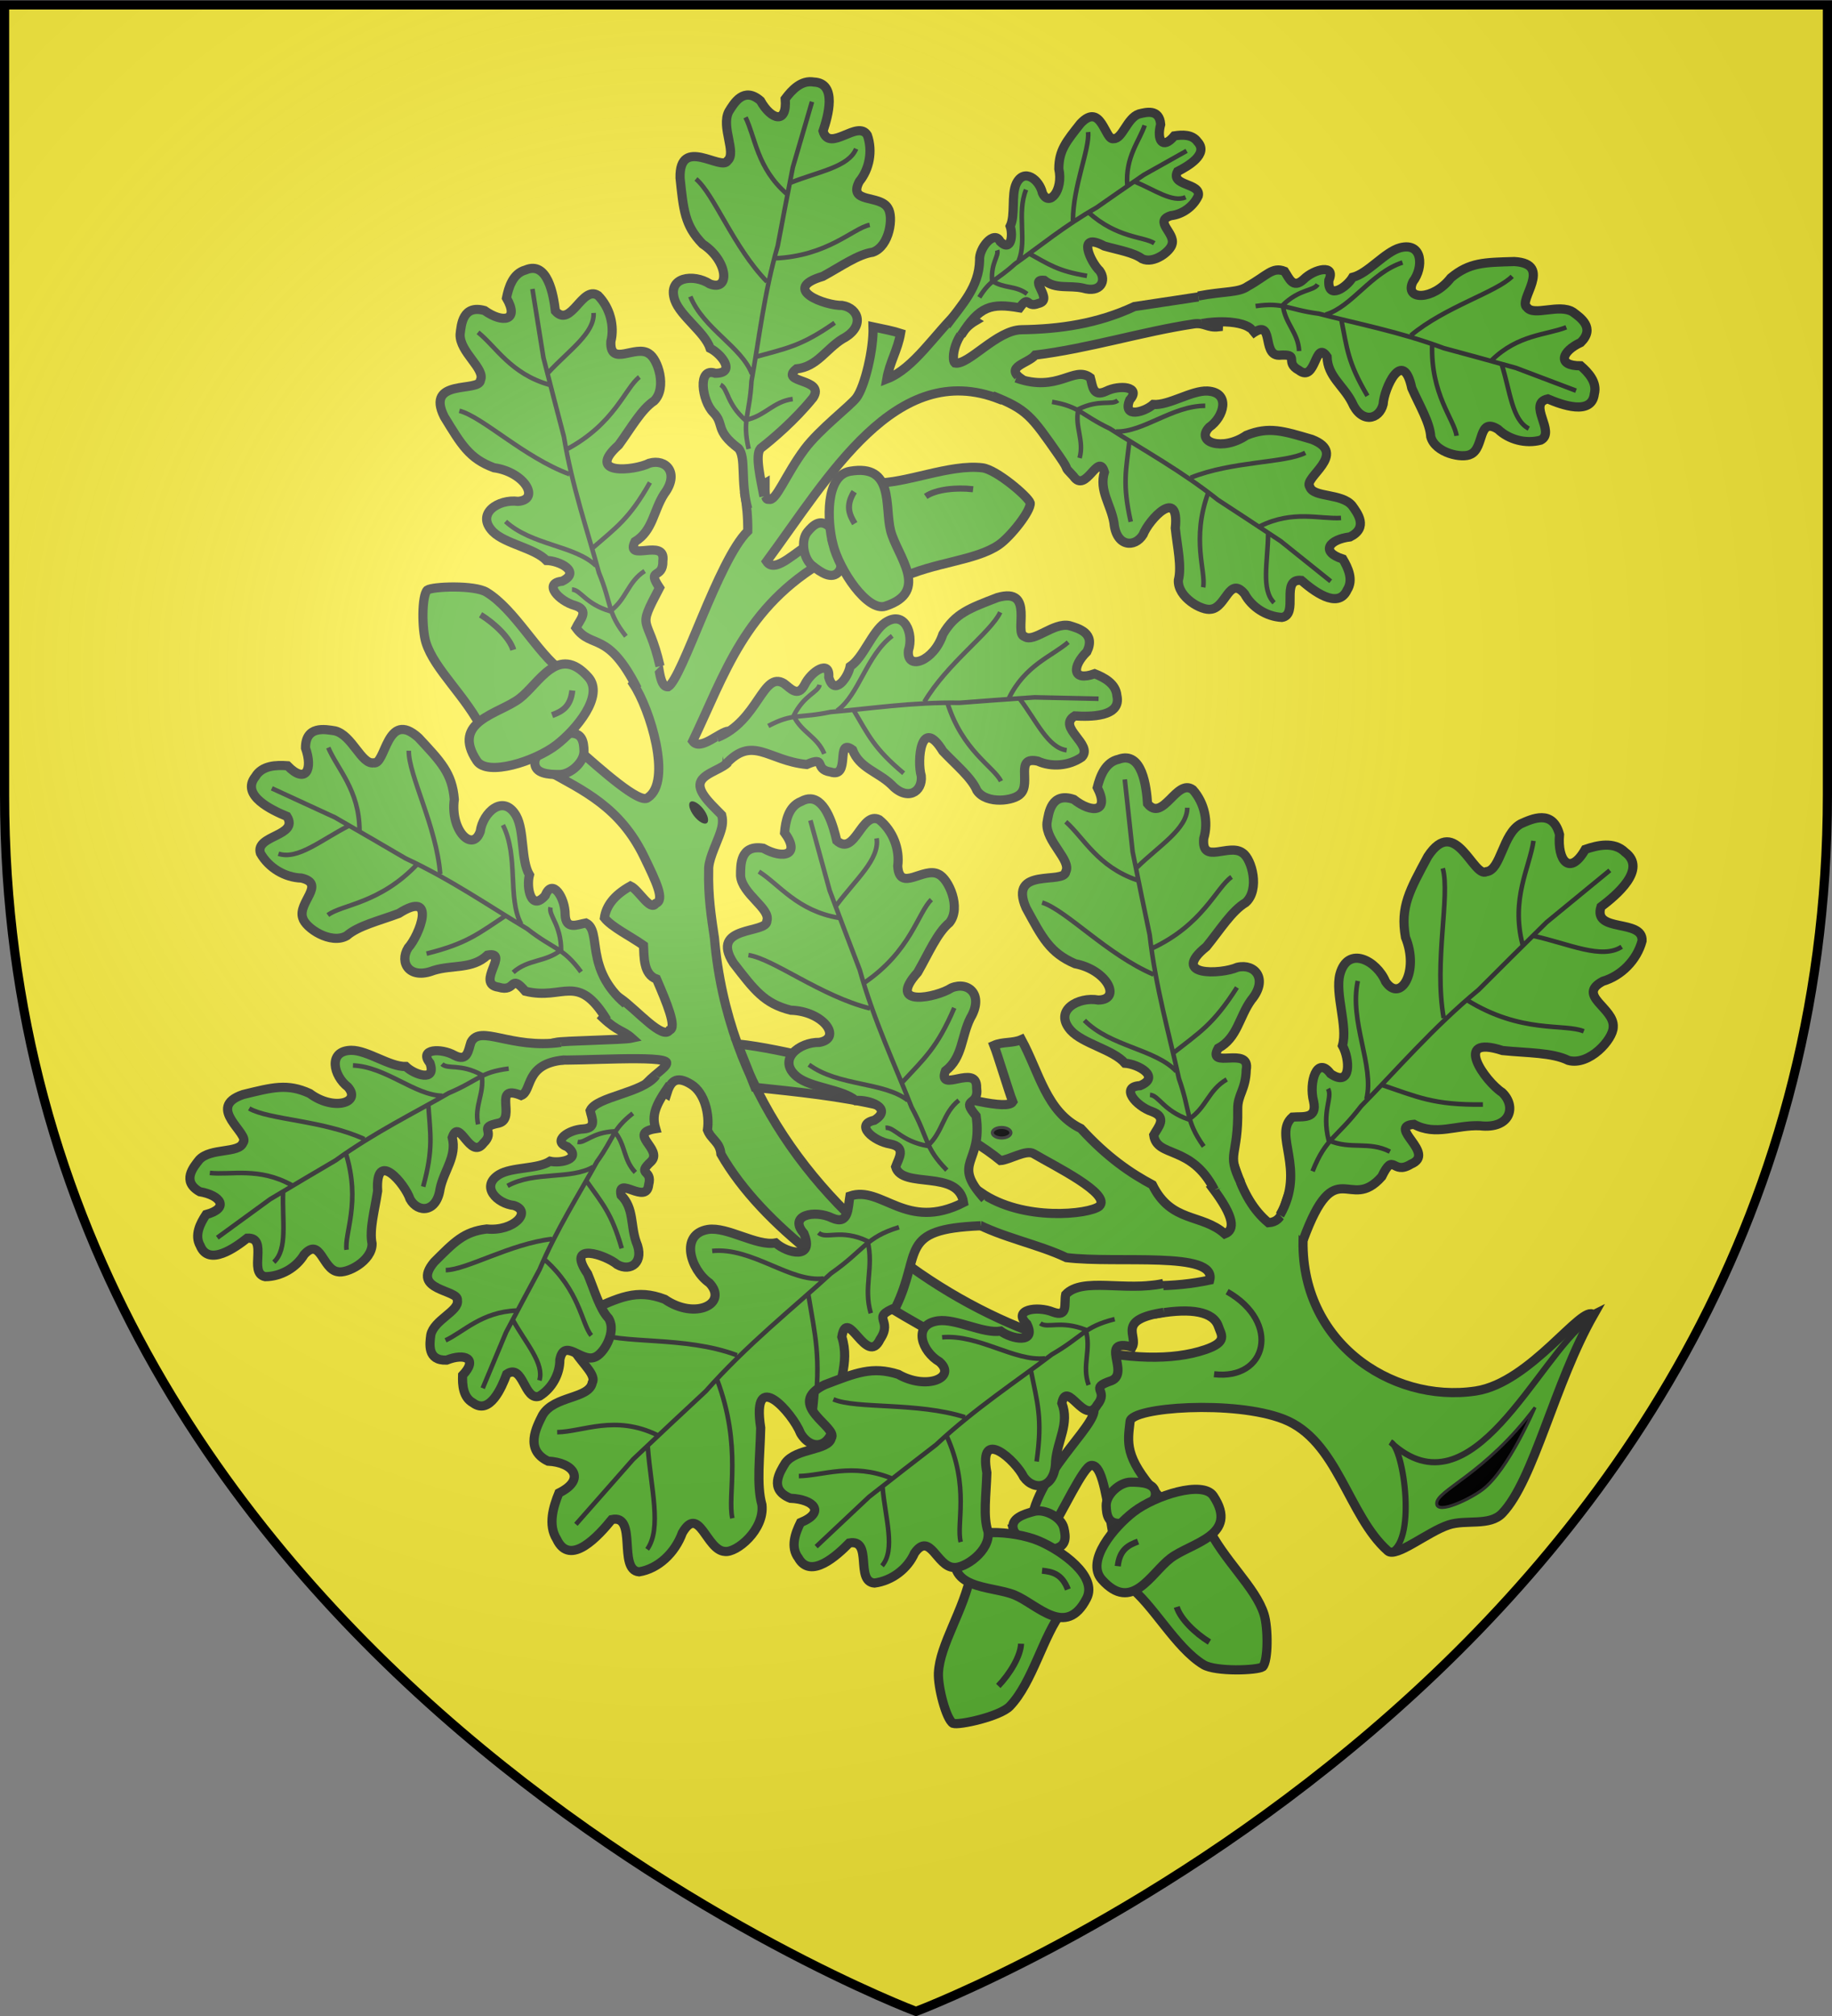 <?xml version="1.0" encoding="UTF-8" standalone="no"?>
<svg
   xmlns:dc="http://purl.org/dc/elements/1.1/"
   xmlns:cc="http://creativecommons.org/ns#"
   xmlns:rdf="http://www.w3.org/1999/02/22-rdf-syntax-ns#"
   xmlns:svg="http://www.w3.org/2000/svg"
   xmlns="http://www.w3.org/2000/svg"
   xmlns:xlink="http://www.w3.org/1999/xlink"
   xmlns:sodipodi="http://sodipodi.sourceforge.net/DTD/sodipodi-0.dtd"
   xmlns:inkscape="http://www.inkscape.org/namespaces/inkscape"
   width="600"
   height="660"
   viewBox="-300 -300 600 660"
   id="svg2"
   version="1.1"
   inkscape:version="0.48.4 r9939"
   sodipodi:docname="Blason_ville_fr_Romanswiller (Bas-Rhin).svg">
  <rect x="-300" y="-300" width="600" height="660" fill="#808080" stroke="none"/>
  <sodipodi:namedview
     pagecolor="#ffffff"
     bordercolor="#666666"
     borderopacity="1"
     objecttolerance="10"
     gridtolerance="10"
     guidetolerance="10"
     inkscape:pageopacity="0"
     inkscape:pageshadow="2"
     inkscape:window-width="1360"
     inkscape:window-height="746"
     id="namedview27"
     showgrid="false"
     inkscape:snap-grids="true"
     inkscape:zoom="0.82727273"
     inkscape:cx="300"
     inkscape:cy="330"
     inkscape:window-x="1432"
     inkscape:window-y="-8"
     inkscape:window-maximized="1"
     inkscape:current-layer="layer3" />
  <defs
     id="defs4">
    <radialGradient
       id="Gradient1"
       gradientUnits="userSpaceOnUse"
       cx="-80"
       cy="-80"
       r="405">
      <stop
         style="stop-color:#fff;stop-opacity:0.31"
         offset="0"
         id="stop7" />
      <stop
         style="stop-color:#fff;stop-opacity:0.25"
         offset="0.19"
         id="stop9" />
      <stop
         style="stop-color:#6b6b6b;stop-opacity:0.125"
         offset="0.6"
         id="stop11" />
      <stop
         style="stop-color:#000;stop-opacity:0.125"
         offset="1"
         id="stop13" />
    </radialGradient>
    <clipPath
       id="shield_cut">
      <path
         id="shield"
         d="M-298.5,-298.5 h597 v258.5 C 298.5,246.2 0,358.39 0,358.39 0,358.39 -298.5,246.2 -298.5,-40z" />
    </clipPath>
  </defs>
  <g
     id="layer4"
     inkscape:label="Fond écu"
     inkscape:groupmode="layer"
     sodipodi:insensitive="true">
    <use
       xlink:href="#shield"
       id="use18"
       style="fill:#fcef3c"
       x="0"
       y="0"
       width="600"
       height="660" />
  </g>
  <g
     id="layer3"
     inkscape:label="Meubles"
     inkscape:groupmode="layer"
     sodipodi:insensitive="true">
    <g
       id="g5353">
      <path
         style="fill:#5ab532;stroke:#313131;stroke-width:3;stroke-linecap:butt;stroke-linejoin:miter;stroke-miterlimit:4;stroke-opacity:1;stroke-dasharray:none"
         d="m 221.887,130.449 c -12.8,22.474 -19.513,54.111 -29.88,64.976 -4.131,4.33 -11.864,1.923 -17.548,3.794 -6.862,2.258 -17.237,10.906 -19.92,8.537 -13.087,-11.558 -16.394,-36.225 -34.148,-43.159 -16.166,-6.314 -49.747,-3.913 -50.274,0.711 -0.804,7.068 -1.876,11.506 8.537,23.477 -4.427,3.32 -10.039,8.3 -14.466,11.62 -2.357,-14.25 -3.779,-21.065 -6.877,-20.631 -2.432,0.341 -9.169,14.861 -13.754,22.291 -1.897,-1.581 -3.794,-3.162 -5.691,-4.743 3.099,-17.005 24.068,-32.937 19.92,-36.994 -2.574,-1.21 -94.143,-34.472 -121.673,-82.513 -0.317,-3.985 -3.224,-4.715 -4.414,-7.878 0.758,-5.125 -0.929,-12.164 -5.288,-14.899 -5.103,-3.202 -6.866,-0.854 -8.063,3.083 -3.794,-2.371 -3.859,0.115 -7.653,-2.256 2.762,-3.715 7.836,-6.368 7.653,-7.941 -0.306,-2.621 -29.247,-0.474 -36.045,-0.949 0.158,-1.581 -0.632,-4.11 -0.474,-5.691 2.846,-0.632 22.291,-0.79 25.137,-1.423 -3.004,-2.688 -4.469,-1.939 -9.486,-6.64 1.581,-1.897 4.11,-4.506 5.691,-6.403 5.285,3.718 13.9,13.812 16.125,10.434 2.545,-0.764 -1.065,-9.284 -4.274,-16.732 -4.383,-1.509 -4.066,-7.467 -4.263,-11.013 -4.269,-3.004 -10.434,-6.008 -12.806,-9.011 0.549,-3.765 2.937,-7.3 8.537,-10.434 2.767,1.265 6.482,8.458 8.3,5.691 3.004,-1.085 0.227,-6.851 -3.794,-15.177 -7.917,-16.39 -19.938,-21.759 -32.014,-28.457 3.32,-2.371 6.64,-4.743 9.96,-7.114 7.747,6.808 20.71,18.476 23.24,16.125 8.063,-5.296 0.711,-29.089 -4.743,-37.231 2.213,-2.371 4.843,-7.565 7.057,-9.936 1.581,2.371 1.085,11.122 4.326,10.885 4.702,-2.834 16.409,-41.502 26.085,-50.985 0.051,-4.686 -0.371,-8.428 -0.949,-11.857 2.213,-1.265 4.427,-2.529 6.64,-3.794 0,2.055 -0.237,5.77 1.186,5.217 2.262,1.064 5.512,-8.068 11.77,-16.427 4.895,-6.539 14.886,-14.086 16.923,-16.772 2.75,-3.627 5.691,-15.967 5.454,-23.24 3.083,0.632 7.114,1.502 9.011,2.134 -0.949,5.533 -3.557,9.407 -4.506,14.94 8.853,-3.399 15.809,-14.861 23.714,-22.291 1.739,1.107 3.478,2.213 5.217,3.32 -6.947,4.111 -7.903,12.616 -6.64,13.754 4.427,0.87 13.687,-10.792 21.817,-10.908 12.462,-0.178 24.895,-1.928 36.994,-7.588 9.411,-1.423 19.144,-2.846 27.982,-4.269 -0.158,3.636 -0.316,7.272 -0.474,10.908 -3.545,0.43 -4.644,-1.464 -8.064,-0.955 -16.712,2.488 -34.609,8.103 -51.933,10.203 -2.371,2.846 -10.197,3.794 -4.506,7.826 -2.529,2.213 -4.585,4.427 -7.114,6.64 -34.022,-13.452 -56.174,25.78 -76.359,53.119 2.925,4.348 10.118,-4.11 15.177,-6.166 1.423,1.897 2.846,3.794 4.269,5.691 -26.676,15.313 -33.185,37.541 -43.634,59.285 2.529,3.399 8.853,-3.162 11.857,-3.32 -0.474,5.217 -0.237,5.454 -0.711,10.671 -2.529,2.213 -8.543,3.524 -8.774,6.877 -0.223,3.236 4.901,7.588 7.114,9.96 0.604,2.348 0.121,4.283 -0.89,6.957 -1.371,3.628 -3.515,8.017 -3.379,11.065 -0.21,8.693 0.88,15.438 1.897,22.291 8.369,98.364 117.595,149.416 160.781,134.695 7.441,-2.537 5.197,-4.839 4.269,-7.588 -1.658,-4.91 -9,-6.027 -19.445,-4.269 -0.474,-2.688 -1.66,-6.324 -2.134,-9.011 7.207,-0.065 12.726,-0.632 18.734,-1.897 2.371,-9.644 -30.354,-5.296 -46.954,-7.351 -9.169,-4.378 -21.184,-6.625 -30.354,-11.62 1.107,-3.162 1.207,-6.544 2.314,-9.706 13.846,9.631 35.53,7.164 38.81,4.513 4.212,-3.966 -14.72,-13.201 -21.505,-17.213 -2.453,-1.451 -7.998,2.091 -10.844,2.249 -22.566,-18.404 -53.316,-21.029 -80.39,-23.951 -1.897,-4.743 -3.794,-9.486 -5.691,-14.228 31.036,3.409 86.617,24.484 90.113,18.971 -1.265,-3.162 -4.901,-15.335 -6.166,-18.497 2.846,-1.265 6.166,-0.632 9.011,-1.897 5.892,10.866 8.173,23.666 19.469,29.127 8.706,9.523 16.448,14.698 23.412,18.416 6.193,12.61 16.089,9.309 23.728,16.072 3.29,-1.265 3.269,-5.373 -4.005,-15.001 2.529,-1.423 5.059,-4.506 7.588,-5.928 2.588,7.579 5.775,13.185 10.688,17.277 5.375,-0.395 4.568,-5.618 7.572,-11.468 2.371,4.901 1.541,9.209 3.913,14.11 -2.629,35.782 28.58,56.66 56.439,52.437 17.968,-2.724 34.897,-28.673 38.535,-24.929 z"
         id="path4798"
         inkscape:connector-curvature="0"
         sodipodi:nodetypes="csssssccscccccsccscccccccccccsccccccccccssccccccscccscccccccccscsccsscccccccsccccccccccccccsc" />
      <path
         style="color:#000000;fill:#5ab532;fill-opacity:1;fill-rule:nonzero;stroke:#313131;stroke-width:3;stroke-linecap:butt;stroke-linejoin:miter;stroke-miterlimit:4;stroke-opacity:1;stroke-dasharray:none;stroke-dashoffset:0;marker:none;visibility:visible;display:inline;overflow:visible;enable-background:accumulate"
         d="m 69.643,219.238 c 7.854,5.747 15.3,20.144 24.515,25.74 3.937,2.391 17.588,1.907 19.378,0.715 1.84,-1.873 1.824,-12.775 0.467,-17.16 -2.763,-8.929 -13.246,-17.714 -18.678,-29.077 z"
         id="path4802"
         inkscape:connector-curvature="0"
         sodipodi:nodetypes="cscscc" />
      <path
         style="fill:none;stroke:#313131;stroke-width:2;stroke-linecap:butt;stroke-linejoin:miter;stroke-miterlimit:4;stroke-opacity:1;stroke-dasharray:none"
         d="m 65.849,210.602 c 1.222,-5.823 4.115,-7.245 6.877,-9.011"
         id="path4804"
         inkscape:connector-curvature="0"
         sodipodi:nodetypes="cc" />
      <path
         sodipodi:nodetypes="cc"
         inkscape:connector-curvature="0"
         id="path4806"
         d="m 96.098,237.575 c -4.679,-2.882 -9.525,-7.589 -10.699,-11.497"
         style="fill:none;stroke:#313131;stroke-width:2;stroke-linecap:butt;stroke-linejoin:miter;stroke-miterlimit:4;stroke-opacity:1;stroke-dasharray:none" />
      <path
         style="color:#000000;fill:#5ab532;stroke:#313131;stroke-width:3;stroke-linecap:butt;stroke-linejoin:miter;stroke-miterlimit:4;stroke-opacity:1;stroke-dasharray:none;stroke-dashoffset:0;marker:none;visibility:visible;display:inline;overflow:visible;enable-background:accumulate"
         d="m 78.417,189.141 c 0,3.602 -8.19,9.604 -11.857,9.604 -3.667,0 -4.19,-2.761 -4.269,-5.81 -0.093,-3.6 4.396,-7.707 8.063,-7.707 3.667,0 8.063,0.311 8.063,3.913 z"
         id="path4808"
         inkscape:connector-curvature="0"
         sodipodi:nodetypes="sssss" />
      <path
         style="color:#000000;fill:#5ab532;fill-opacity:1;fill-rule:nonzero;stroke:#313131;stroke-width:3;stroke-linecap:butt;stroke-linejoin:miter;stroke-miterlimit:4;stroke-opacity:1;stroke-dasharray:none;stroke-dashoffset:0;marker:none;visibility:visible;display:inline;overflow:visible;enable-background:accumulate"
         d="m 71.303,194.951 c 7.035,-5.398 22.674,-10.357 26.085,-5.217 8.627,12.999 -7.27,15.301 -13.991,20.394 -6.449,4.886 -12.674,18.048 -22.528,6.996 -5.436,-6.097 4.068,-17.288 10.434,-22.173 z"
         id="path4810"
         inkscape:connector-curvature="0"
         sodipodi:nodetypes="sssss" />
      <path
         style="fill:none;stroke:#313131;stroke-width:2;stroke-linecap:butt;stroke-linejoin:miter;stroke-miterlimit:4;stroke-opacity:1;stroke-dasharray:none"
         d="m 66.086,212.736 c 0.607,-5.499 3.551,-6.907 6.64,-8.063"
         id="path4812"
         inkscape:connector-curvature="0"
         sodipodi:nodetypes="cc" />
      <path
         style="fill:#5ab532;fill-opacity:1;fill-rule:evenodd;stroke:#313131;stroke-width:3;stroke-linecap:butt;stroke-linejoin:miter;stroke-miterlimit:4;stroke-opacity:1;stroke-dasharray:none"
         d="m 119.193,97.824 c 8.778,-15.23 -2.476,-26.358 4.097,-32.114 3.396,-0.26 8.265,0.778 6.915,-5.195 -1.617,-6.132 1.133,-15.117 5.588,-8.981 6.995,4.726 6.264,-5.004 3.865,-9.224 1.831,-6.352 -2.513,-16.917 -0.815,-23.379 2.596,-9.487 12.073,-4.473 14.95,2.431 4.91,7.195 11.114,-3.368 6.509,-14.528 -1.746,-9.985 1.36,-15.346 7.314,-26.428 9.156,-13.976 14.87,7.219 19.218,4.958 4.737,-0.494 5.259,-12.429 11.244,-15.655 3.644,-1.619 10.464,-4.886 12.677,3.493 -0.766,8.637 3.389,13.735 8.437,4.869 4.028,-1.38 9.415,-2.648 13.026,0.912 7.433,5.543 -2.942,14.17 -7.888,17.902 -2.728,8.599 13.851,3.799 13.468,11.138 -1.694,6.343 -6.845,11.466 -12.84,13.226 -8.832,4.656 3.874,8.725 3.385,14.998 -0.023,4.005 -7.833,12.755 -14.694,10.908 -5.314,-2.613 -13.436,-2.397 -21.534,-3.227 -16.783,-5.419 -5.649,10.163 -0.128,13.733 4.836,4.631 2.649,12.053 -7.306,10.89 -7.73,-0.342 -14.464,3.409 -21.58,-0.465 -9.13,0.681 7.516,9.504 -0.969,13.019 -6.264,3.871 -5.488,-4.324 -9.6,4.107 -10.706,12.14 -14.99,-8.41 -25.683,20.649"
         id="path4816"
         sodipodi:nodetypes="cccccccccccccccccccccccccc"
         inkscape:connector-curvature="0" />
      <path
         id="path4818"
         style="fill:none;stroke:#313131;stroke-width:1.5;stroke-linecap:butt;stroke-linejoin:miter;stroke-miterlimit:4;stroke-opacity:1;stroke-dasharray:none"
         d="m 129.88,83.447 c 4.372,-11.029 7.728,-10.656 15.914,-21.334 11.254,-11.406 23.505,-25.713 38.465,-38.07 6.175,-6.212 13.962,-13.92 22.248,-22.09 L 227.229,-15.055 m -92.279,71.489 c 1.607,2.924 -2.192,7.288 0.207,16.912 7.194,3.128 13.082,0.14 20.057,3.677 M 147.527,59.834 c 2.672,-11.041 -5.712,-25.306 -2.841,-38.69 m 7.565,33.932 c 11.954,4.011 17.124,6.729 33.415,6.525 M 172.826,33.278 c -3.256,-18.348 2.2,-39.999 -0.303,-48.994 m 7.846,43.071 c 17.876,11.15 32.017,7.654 38.331,10.275 M 198.653,9.186 c -3.877,-15.045 2.299,-25.096 3.581,-33.907 m 0.138,31.162 c 11.466,2.525 22.188,7.801 28.754,3.515"
         sodipodi:nodetypes="cccccccccccccccccccc"
         inkscape:connector-curvature="0" />
      <path
         inkscape:connector-curvature="0"
         sodipodi:nodetypes="ccccccccccccccccccccccccsc"
         id="path4822"
         d="M 97.762,89.574 C 90.085,74.548 78.927,79.225 77.854,71.598 79.311,68.95 82.447,65.837 77.355,63.938 72.016,62.16 66.679,55.752 73.401,55.425 80.309,52.527 72.729,48.342 68.429,48.073 64.602,43.627 54.645,41.719 50.671,37.319 44.887,30.782 53.216,26.18 59.741,27.398 67.469,27.248 62.64,17.508 52.114,15.505 43.851,11.95 41.379,7.039 36.042,-2.768 30.112,-16.358 48.629,-10.303 49.062,-14.631 c 1.935,-3.758 -6.675,-9.945 -6.162,-15.957 0.568,-3.493 1.456,-10.145 8.753,-7.717 6.041,4.766 11.846,4.157 7.716,-3.9 0.932,-3.661 2.609,-8.279 7.006,-9.23 7.728,-2.827 9.094,9.07 9.462,14.556 5.06,6.204 9.551,-8.44 14.815,-4.59 3.887,4.34 5.189,10.655 3.583,15.962 -0.834,8.822 8.362,1.363 12.782,4.774 2.964,1.963 5.666,12.014 0.961,16.213 -4.523,2.676 -8.309,8.813 -12.859,14.424 -12.179,9.83 4.802,9.133 10.136,6.767 5.789,-1.341 10.238,3.89 4.537,10.718 -4.01,5.575 -4.497,12.398 -10.831,15.8 -3.931,7.111 10.71,-0.964 9.197,7.046 -0.169,6.533 -2.855,8.178 -2.788,12.813 0.233,16.089 -3.819,14.046 0.976,24.046"
         style="fill:#5ab532;fill-opacity:1;fill-rule:evenodd;stroke:#313131;stroke-width:3;stroke-linecap:butt;stroke-linejoin:miter;stroke-miterlimit:4;stroke-opacity:1;stroke-dasharray:none" />
      <path
         inkscape:connector-curvature="0"
         sodipodi:nodetypes="cccccccccccccccccccc"
         d="M 94.228,75.322 C 88.162,66.716 90.07,64.405 86.118,53.138 83.116,39.238 78.444,23.188 76.536,6.075 74.923,-1.529 72.983,-11.057 70.942,-21.181 l -2.562,-23.653 M 76.631,58.432 c 2.952,0.228 4.347,5.169 12.66,8.064 5.818,-3.823 6.46,-9.647 12.477,-13.108 M 85.267,50.744 C 78.366,43.395 63.699,42.689 55.155,34.054 m 28.875,10.869 C 92.817,37.995 97.347,35.477 105.112,23.279 M 77.839,19.052 C 62.632,12.555 49.204,-2.017 41.308,-4.529 M 77.105,10.572 C 94.072,2.715 98.346,-9.485 103.361,-12.9 m -30.864,1.067 C 59.441,-16.265 54.977,-25.735 49.057,-30.968 m 23.209,15.039 c 7.446,-7.288 16.574,-12.687 16.582,-19.646"
         style="fill:none;stroke:#313131;stroke-width:1.5;stroke-linecap:butt;stroke-linejoin:miter;stroke-miterlimit:4;stroke-opacity:1;stroke-dasharray:none"
         id="path4824" />
      <path
         sodipodi:nodetypes="ccccccccccccsccccccccccccccccccccccccccccccccccccccc"
         inkscape:connector-curvature="0"
         id="path4828"
         d="M 22.503,92.55 C 11.276,80.136 21.97,81.373 19.697,65.351 c -5.349,-6.379 1.031,-2.774 0.156,-9.25 0.216,-8.148 -12.966,2.147 -10.219,-5.5 5.71,-4.368 5.117,-11.17 8.188,-17.312 4.54,-7.649 -0.686,-12.122 -6.188,-9.875 C 6.746,26.6 -9.916,29.997 0.541,18.351 4.139,12.087 6.909,5.433 10.947,2.07 c 3.976,-4.895 -0.293,-14.378 -3.531,-15.844 -4.908,-2.663 -12.823,6.154 -13.406,-2.688 0.739,-5.495 -1.533,-11.522 -6.062,-15.188 -5.81,-2.962 -7.922,12.193 -13.906,6.875 -1.045,-4.521 -3.503,-13.429 -8.562,-13.688 -0.937,-0.048 -1.972,0.215 -3.094,0.844 -4.19,1.64 -5.101,6.456 -5.438,10.219 5.362,7.295 -0.276,8.835 -7,5.094 -7.591,-1.233 -7.402,5.461 -7.406,9 0.452,6.017 9.937,10.763 8.625,14.781 0.262,4.342 -18.99,1.31 -10.969,13.781 6.832,8.83 10.057,13.276 18.781,15.469 10.711,0.299 17.012,9.151 9.406,10.531 -6.636,-0.162 -14.096,5.718 -7.344,11.25 4.625,3.711 14.732,4.002 19.219,7.781 4.288,-0.42 12.452,2.506 6.094,6.469 -6.584,1.394 -0.305,6.876 5.25,7.781 5.33,1.063 2.735,4.622 1.719,7.469 2.156,7.4 20.499,0.669 22.248,11.676 -18.867,9.625 -26.693,-5.681 -37.217,-2.114 -0.665,3.864 -0.289,9.627 -5.812,7.188 -5.643,-2.769 -14.547,-0.968 -9.25,5.062 3.641,8.74 -5.525,6.478 -9.25,3.094 -6.276,1.162 -15.823,-5.398 -22.188,-4.406 -9.357,1.575 -5.723,13.2 0.5,17.531 6.25,6.711 -4.591,12.263 -14.656,5.312 -9.298,-3.488 -14.773,-0.698 -26.062,4.5 -14.441,8.448 5.033,18.151 2.344,22.812 -1.053,5.371 -12.472,4.194 -16.281,10.594 -1.991,3.948 -5.959,11.307 1.75,15.094 8.322,0.401 12.661,5.951 3.594,10.438 -1.81,4.424 -3.665,10.416 -0.719,15.094 4.366,9.365 13.867,-1.276 18.031,-6.406 8.527,-1.859 1.899,16.475 8.938,17.125 6.251,-1.006 11.773,-6.153 14.188,-12.781 5.522,-9.46 7.84,5.725 13.875,6.094 3.818,0.569 13.102,-7.09 12.188,-15.25 -1.836,-6.495 -0.612,-15.789 -0.406,-25.219 -3.097,-20.093 10.373,-5.001 13.094,1.875 3.816,6.246 11.164,4.833 11.281,-6.781 0.626,-8.935 5.002,-16.123 2.188,-24.875 1.772,-10.392 8.138,10.043 12.531,0.812 4.458,-6.625 -3.444,-6.933 5.094,-10.406 8.833,-18.062 0.439,-25.666 27.882,-26.773"
         style="fill:#5ab532;fill-opacity:1;fill-rule:evenodd;stroke:#313131;stroke-width:3;stroke-linecap:butt;stroke-linejoin:miter;stroke-miterlimit:4;stroke-opacity:1;stroke-dasharray:none" />
      <path
         id="path4830"
         style="color:#000000;fill:none;stroke:#313131;stroke-width:1.5;stroke-linecap:butt;stroke-linejoin:miter;stroke-miterlimit:4;stroke-opacity:1;stroke-dasharray:none;stroke-dashoffset:0;marker:none;visibility:visible;display:inline;overflow:visible;enable-background:accumulate"
         d="M 10.086,83.076 C 2.725,75.547 4.241,72.961 -1.457,62.468 -6.636,49.224 -13.807,34.124 -18.418,17.534 -21.223,10.284 -24.657,1.188 -28.286,-8.481 L -34.585,-31.423 M -9.979,69.207 c 2.951,-0.246 5.116,4.41 13.783,5.943 C 8.939,70.448 8.644,64.596 14.032,60.22 m -16.71,0.02 C -10.663,54.085 -25.255,55.727 -35.067,48.564 m 30.238,6.128 C 2.742,46.451 6.813,43.243 12.534,29.963 m -27.597,0.174 C -31.112,26.148 -46.691,13.903 -54.887,12.681 m 37.747,9.202 C -1.643,11.422 0.633,-1.303 5.039,-5.474 M -25.26,0.499 C -38.856,-1.795 -44.772,-10.432 -51.451,-14.655 m 25.309,11.147 c 6.19,-8.382 14.34,-15.167 13.238,-22.038"
         sodipodi:nodetypes="cccccccccccccccccccc"
         inkscape:connector-curvature="0" />
      <path
         sodipodi:nodetypes="cscscc"
         inkscape:connector-curvature="0"
         id="path4834"
         d="m 47.935,227.538 c -6.153,7.54 -9.734,23.348 -17.242,31.085 -3.208,3.306 -16.541,6.275 -18.574,5.572 -2.252,-1.349 -4.983,-11.904 -4.774,-16.49 0.425,-9.337 8.358,-20.479 10.753,-32.844 z"
         style="color:#000000;fill:#5ab532;fill-opacity:1;fill-rule:nonzero;stroke:#313131;stroke-width:3;stroke-linecap:butt;stroke-linejoin:miter;stroke-miterlimit:4;stroke-opacity:1;stroke-dasharray:none;stroke-dashoffset:0;marker:none;visibility:visible;display:inline;overflow:visible;enable-background:accumulate" />
      <path
         sodipodi:nodetypes="cc"
         inkscape:connector-curvature="0"
         id="path4836"
         d="m 49.432,218.225 c -2.649,-5.328 -5.807,-5.975 -8.925,-6.989"
         style="fill:none;stroke:#313131;stroke-width:2;stroke-linecap:butt;stroke-linejoin:miter;stroke-miterlimit:4;stroke-opacity:1;stroke-dasharray:none" />
      <path
         style="fill:none;stroke:#313131;stroke-width:2;stroke-linecap:butt;stroke-linejoin:miter;stroke-miterlimit:4;stroke-opacity:1;stroke-dasharray:none"
         d="m 26.951,251.946 c 3.802,-3.968 7.307,-9.743 7.459,-13.821"
         id="path4838"
         inkscape:connector-curvature="0"
         sodipodi:nodetypes="cc" />
      <path
         sodipodi:nodetypes="sssss"
         inkscape:connector-curvature="0"
         id="path4840"
         d="m 31.864,200.621 c 0.907,3.486 10.345,7.232 13.894,6.309 3.549,-0.924 3.36,-3.727 2.668,-6.698 -0.817,-3.508 -6.195,-6.352 -9.744,-5.428 -3.549,0.924 -7.724,2.332 -6.817,5.817 z"
         style="color:#000000;fill:#5ab532;stroke:#313131;stroke-width:3;stroke-linecap:butt;stroke-linejoin:miter;stroke-miterlimit:4;stroke-opacity:1;stroke-dasharray:none;stroke-dashoffset:0;marker:none;visibility:visible;display:inline;overflow:visible;enable-background:accumulate" />
      <path
         sodipodi:nodetypes="sssss"
         inkscape:connector-curvature="0"
         id="path4842"
         d="m 40.212,204.452 c -8.168,-3.452 -24.552,-4.313 -26.558,1.52 -5.075,14.752 10.889,12.977 18.676,16.213 7.472,3.105 16.811,14.274 23.564,1.097 3.725,-7.269 -8.29,-15.706 -15.682,-18.83 z"
         style="color:#000000;fill:#5ab532;fill-opacity:1;fill-rule:nonzero;stroke:#313131;stroke-width:3;stroke-linecap:butt;stroke-linejoin:miter;stroke-miterlimit:4;stroke-opacity:1;stroke-dasharray:none;stroke-dashoffset:0;marker:none;visibility:visible;display:inline;overflow:visible;enable-background:accumulate" />
      <path
         sodipodi:nodetypes="cc"
         inkscape:connector-curvature="0"
         id="path4844"
         d="m 49.74,220.35 c -1.972,-5.169 -5.176,-5.79 -8.456,-6.131"
         style="fill:none;stroke:#313131;stroke-width:2;stroke-linecap:butt;stroke-linejoin:miter;stroke-miterlimit:4;stroke-opacity:1;stroke-dasharray:none" />
      <path
         inkscape:connector-curvature="0"
         sodipodi:nodetypes="ccccccccccccccccccccccccccc"
         id="path4848"
         d="m 81.012,120.192 c -12.532,2.719 -26.54,-2.213 -31.993,3.61 -0.614,2.959 0.931,7.6 -4.173,5.732 -5.213,-2.12 -13.434,-0.722 -8.54,3.897 3.364,6.694 -5.116,4.944 -8.558,2.353 -5.799,0.89 -14.604,-4.135 -20.484,-3.375 -8.645,1.206 -5.309,10.118 0.44,13.435 5.774,5.139 -4.228,9.4 -13.527,4.077 -8.59,-2.672 -13.661,-0.548 -24.092,3.433 -13.342,6.47 4.664,13.909 2.179,17.479 -0.973,4.113 -11.538,3.216 -15.057,8.117 -1.839,3.023 -5.49,8.654 1.633,11.554 7.689,0.307 11.703,4.544 3.326,7.98 -1.672,3.388 -3.401,7.986 -0.678,11.568 4.033,7.172 12.806,-0.978 16.653,-4.907 7.878,-1.424 1.769,12.623 8.272,13.12 5.775,-0.77 10.87,-4.721 13.101,-9.797 5.102,-7.244 7.239,4.401 12.816,4.684 3.528,0.435 12.116,-5.444 11.271,-11.693 -1.696,-4.974 -0.582,-12.098 -0.392,-19.32 -2.862,-15.388 9.587,-3.817 12.101,1.449 3.526,4.783 10.308,3.701 10.416,-5.193 0.578,-6.843 4.644,-12.343 2.044,-19.046 1.637,-7.959 7.51,7.696 11.569,0.627 4.119,-5.073 -3.182,-5.322 4.706,-7.982 6.17,-2.557 -4.414,-14.04 6.78,-10.989 2.012,-3.686 -5.37,-8.942 10.354,-11.361"
         style="fill:#5ab532;fill-opacity:1;fill-rule:evenodd;stroke:#313131;stroke-width:3;stroke-linecap:butt;stroke-linejoin:miter;stroke-miterlimit:4;stroke-opacity:1;stroke-dasharray:none" />
      <path
         inkscape:connector-curvature="0"
         sodipodi:nodetypes="cccccccccccccccccccc"
         d="m 65.068,131.857 c -10.204,2.594 -10.257,5.591 -20.586,11.581 -11.318,8.609 -25.304,17.765 -37.88,29.527 -6.17,4.728 -13.838,10.706 -21.972,17.07 l -17.326,16.305 M 40.716,133.247 c 2.391,1.746 6.664,-1.101 14.862,2.105 1.935,6.688 -1.364,11.53 0.957,18.071 m -14.255,-8.719 c -10.022,1.096 -21.624,-7.904 -33.73,-6.899 m 29.005,10.516 c 2.172,10.977 3.976,15.837 1.945,30.152 M 16.03,163.953 c -15.779,-4.952 -35.455,-2.611 -43.088,-5.836 M 9.958,169.918 c 7.781,17.002 3.097,29.05 4.686,34.905 M -8.111,183.945 c -12.801,-5.123 -22.35,-0.83 -30.251,-0.703 m 27.411,3.664 c 0.919,10.379 4.343,20.416 -0.175,25.707"
         style="fill:none;stroke:#313131;stroke-width:1.5;stroke-linecap:butt;stroke-linejoin:miter;stroke-miterlimit:4;stroke-opacity:1;stroke-dasharray:none"
         id="path4850" />
      <path
         id="path4854"
         style="color:#000000;fill:none;stroke:#313131;stroke-width:1.5;stroke-linecap:butt;stroke-linejoin:miter;stroke-miterlimit:4;stroke-opacity:1;stroke-dasharray:none;stroke-dashoffset:0;marker:none;visibility:visible;display:inline;overflow:visible;enable-background:accumulate"
         d="m -5.572,101.775 c -11.044,3.388 -11.102,7.3 -22.281,15.123 -12.25,11.242 -27.387,23.198 -40.999,38.556 -6.678,6.174 -14.978,13.98 -23.781,22.29 l -18.752,21.29 m 79.456,-95.443 c 2.588,2.28 7.213,-1.438 16.085,2.748 2.094,8.733 -1.476,15.056 1.035,23.597 m -15.429,-11.386 c -10.847,1.431 -23.404,-10.321 -36.508,-9.008 m 31.394,13.732 c 2.35,14.334 4.304,20.679 2.105,39.372 m -25.401,-18.961 c -17.078,-6.466 -38.375,-3.409 -46.636,-7.621 m 40.065,15.411 c 8.422,22.2 3.352,37.932 5.072,45.578 m -24.63,-27.262 c -13.855,-6.689 -24.19,-1.083 -32.742,-0.918 m 29.668,4.785 c 0.995,13.553 4.701,26.659 -0.19,33.568"
         sodipodi:nodetypes="cccccccccccccccccccc"
         inkscape:connector-curvature="0" />
      <path
         style="fill:#5ab532;fill-opacity:1;fill-rule:evenodd;stroke:#313131;stroke-width:3;stroke-linecap:butt;stroke-linejoin:miter;stroke-miterlimit:4;stroke-opacity:1;stroke-dasharray:none"
         d="m -85.111,52.072 c -4.413,5.875 -19.488,6.848 -21.619,11.517 0.538,2.464 2.309,5.696 -2.214,6.008 -4.693,0.157 -10.48,4.017 -5.181,5.872 4.839,3.956 -2.217,5.506 -5.72,4.702 -4.115,2.649 -12.532,1.815 -16.753,4.392 -6.176,3.858 -0.605,9.513 4.903,10.085 6.146,1.952 -0.025,8.598 -8.919,7.705 -7.453,0.885 -10.594,4.227 -17.187,10.806 -7.965,9.465 8.281,9.011 7.602,12.575 0.657,3.464 -7.697,6.372 -8.712,11.302 -0.373,2.928 -1.24,8.459 5.172,8.247 5.962,-2.38 10.461,-0.517 5.247,4.948 -0.122,3.15 0.124,7.24 3.416,9.044 5.511,4.093 9.424,-5.099 11.019,-9.4 5.518,-3.763 5.639,9.015 10.762,7.183 4.138,-2.55 6.676,-7.292 6.65,-11.918 1.424,-7.254 7.011,0.892 11.356,-0.788 2.836,-0.868 7.38,-8.266 4.612,-12.74 -2.983,-3.213 -4.556,-9.019 -6.866,-14.585 -7.411,-10.75 6.006,-6.167 9.712,-3.01 4.312,2.445 9.111,-0.684 6.17,-7.497 -1.886,-5.41 -0.658,-10.983 -4.918,-15.205 -1.458,-6.62 8.338,3.31 9.027,-3.455 1.413,-5.265 -4.234,-2.973 0.872,-7.681 3.831,-4.046 -8.136,-9.196 1.429,-10.677 -1.319,-4.404 -0.262,-7.477 4.645,-14.42"
         id="path4858"
         sodipodi:nodetypes="ccccccccccccccccccccccccccc"
         inkscape:connector-curvature="0" />
      <path
         id="path4860"
         style="color:#000000;fill:none;stroke:#313131;stroke-width:1.5;stroke-linecap:butt;stroke-linejoin:miter;stroke-miterlimit:4;stroke-opacity:1;stroke-dasharray:none;stroke-dashoffset:0;marker:none;visibility:visible;display:inline;overflow:visible;enable-background:accumulate"
         d="m -92.749,64.492 c -6.892,5.446 -5.914,7.746 -11.746,15.822 -5.696,10.406 -13.238,22.136 -18.82,35.372 -3.093,5.7 -6.903,12.861 -10.936,20.474 l -7.656,18.311 m 31.079,-80.642 c 2.415,0.518 4.703,-3.104 12.038,-3.449 3.748,4.437 2.881,9.248 6.872,13.442 m -13.824,-1.797 c -7.262,4.242 -19.161,1.33 -28.042,6.211 m 25.672,-1.849 c 5.386,7.625 8.413,10.713 11.732,22.31 m -22.816,-3.084 c -13.704,1.592 -27.899,10.064 -34.81,10.202 m 32.213,-3.593 c 11.708,10.307 12.235,21.078 15.436,24.999 m -24.434,-8.169 c -11.494,0.449 -17.309,6.966 -23.285,9.748 m 22.129,-6.527 c 4.228,7.595 10.249,14.077 8.606,19.644"
         sodipodi:nodetypes="cccccccccccccccccccc"
         inkscape:connector-curvature="0" />
      <path
         inkscape:connector-curvature="0"
         sodipodi:nodetypes="ccccccccccccccccccccccccccc"
         id="path4864"
         d="m -116.32,41.265 c -16.54,2.251 -26.375,-5.988 -29.435,-0.044 -0.88,2.566 -1.054,6.528 -5.389,4.292 -4.404,-2.474 -11.882,-2.151 -8.042,2.511 2.244,6.339 -5.111,3.828 -7.885,1.134 -5.264,0.141 -12.54,-5.322 -17.862,-5.306 -7.834,0.103 -5.864,8.414 -1.117,12.013 4.565,5.225 -4.82,7.895 -12.503,2.111 -7.35,-3.344 -12.104,-2.022 -21.839,0.351 -12.608,4.263 2.591,12.909 -0.023,15.809 -1.328,3.554 -10.635,1.568 -14.32,5.537 -1.977,2.486 -5.861,7.09 0.157,10.473 6.812,1.137 9.911,5.361 2.066,7.479 -1.87,2.829 -3.925,6.73 -1.903,10.225 2.786,6.84 11.514,0.567 15.381,-2.5 7.175,-0.383 0.158,11.439 5.893,12.612 5.229,-0.037 10.21,-2.984 12.766,-7.253 5.357,-5.878 5.952,4.733 10.886,5.61 3.093,0.784 11.401,-3.487 11.35,-9.147 -0.952,-4.62 0.84,-10.839 1.821,-17.248 -0.82,-14.024 8.966,-2.322 10.613,2.649 2.603,4.655 8.763,4.454 9.858,-3.454 1.283,-6.029 5.522,-10.47 3.959,-16.731 2.352,-6.903 5.823,7.697 10.232,1.858 4.238,-4.055 -2.236,-5.097 5.087,-6.58 5.781,-1.584 -2.354,-12.998 7.272,-9.024 3.732,-1.544 1.038,-10.397 13.948,-11.614"
         style="fill:#5ab532;fill-opacity:1;fill-rule:evenodd;stroke:#313131;stroke-width:3;stroke-linecap:butt;stroke-linejoin:miter;stroke-miterlimit:4;stroke-opacity:1;stroke-dasharray:none" />
      <path
         inkscape:connector-curvature="0"
         sodipodi:nodetypes="cccccccccccccccccccc"
         d="m -133.398,49.851 c -9.378,1.164 -9.762,3.827 -19.633,8.001 -11.046,6.395 -24.528,12.978 -37.048,22.039 -6.025,3.518 -13.525,7.979 -21.483,12.733 l -17.26,12.573 m 73.581,-56.844 c 1.933,1.824 6.058,-0.232 12.998,3.543 0.972,6.173 -2.51,10.114 -1.178,16.2 m -11.715,-9.365 c -9.047,-0.149 -18.368,-9.467 -29.262,-9.932 m 24.648,12.622 c 0.701,10.019 1.762,14.549 -1.655,27.069 m -19.268,-15.567 c -13.495,-6.182 -31.279,-6.307 -37.714,-10.037 m 31.638,14.667 c 5.02,16.014 -0.505,26.216 0.253,31.609 m -17.919,-21.147 c -10.824,-5.999 -19.809,-3.249 -26.859,-4.023 m 23.998,6.342 c -0.347,9.346 1.575,18.668 -3.043,22.873"
         style="color:#000000;fill:none;stroke:#313131;stroke-width:1.5;stroke-linecap:butt;stroke-linejoin:miter;stroke-miterlimit:4;stroke-opacity:1;stroke-dasharray:none;stroke-dashoffset:0;marker:none;visibility:visible;display:inline;overflow:visible;enable-background:accumulate"
         id="path4866" />
      <path
         style="fill:#5ab532;fill-opacity:1;fill-rule:evenodd;stroke:#313131;stroke-width:3;stroke-linecap:butt;stroke-linejoin:miter;stroke-miterlimit:4;stroke-opacity:1;stroke-dasharray:none"
         d="M -95.089,28.702 C -108.796,16.986 -102.723,4.858 -108.101,2.169 c -2.85,0.517 -6.632,2.417 -6.806,-2.787 0.012,-5.392 -4.183,-12.193 -6.528,-6.186 -4.738,5.392 -6.229,-2.769 -5.163,-6.757 -2.872,-4.832 -1.571,-14.457 -4.357,-19.408 -4.175,-7.246 -10.894,-1.083 -11.776,5.215 -2.492,6.974 -9.868,-0.38 -8.478,-10.552 -0.711,-8.59 -4.419,-12.332 -11.7,-20.168 -10.537,-9.529 -10.681,9.137 -14.744,8.211 -4.003,0.613 -6.999,-9.094 -12.616,-10.461 -3.346,-0.548 -9.659,-1.769 -9.677,5.599 2.488,6.94 0.166,12.028 -5.894,5.82 -3.61,-0.269 -8.315,-0.153 -10.52,3.551 -4.923,6.158 5.467,11.024 10.339,13.031 4.093,6.487 -10.577,6.104 -8.684,12.059 2.758,4.854 8.097,7.961 13.407,8.119 8.267,1.931 -1.31,8.011 0.441,13.066 0.88,3.29 9.186,8.808 14.434,5.814 3.81,-3.293 10.538,-4.861 17.021,-7.285 12.641,-8.067 6.833,7.146 3.058,11.27 -2.983,4.85 0.413,10.485 8.353,7.388 6.286,-1.944 12.632,-0.306 17.653,-5.023 7.657,-1.403 -4.14,9.434 3.597,10.502 5.985,1.837 3.585,-4.738 8.78,1.314 12.545,3.126 17.064,-6.418 26.726,9.42"
         id="path4870"
         sodipodi:nodetypes="cccccccccccccccccccccccccc"
         inkscape:connector-curvature="0" />
      <path
         id="path4872"
         style="color:#000000;fill:none;stroke:#313131;stroke-width:1.5;stroke-linecap:butt;stroke-linejoin:miter;stroke-miterlimit:4;stroke-opacity:1;stroke-dasharray:none;stroke-dashoffset:0;marker:none;visibility:visible;display:inline;overflow:visible;enable-background:accumulate"
         d="m -109.709,18.178 c -5.968,-8.133 -8.649,-7.104 -17.679,-14.128 -11.711,-6.963 -24.866,-16.098 -39.83,-23.047 -6.416,-3.783 -14.479,-8.449 -23.053,-13.388 l -20.704,-9.536 m 91.287,38.966 c -0.693,2.751 3.371,5.524 3.467,13.957 -5.246,4.12 -10.732,2.928 -15.709,7.338 m 2.627,-15.793 c -4.572,-8.509 -0.743,-22.046 -5.983,-32.439 m 1.073,29.541 c -8.971,5.87 -12.64,9.218 -26.086,12.554 m 4.472,-26.061 c -1.267,-15.794 -10.411,-32.432 -10.287,-40.37 m 2.808,37.119 c -12.308,13.017 -24.693,13.181 -29.323,16.696 m 10.375,-27.71 c -0.046,-13.21 -7.288,-20.151 -10.237,-27.124 m 6.587,25.665 c -8.89,4.543 -16.576,11.189 -22.899,9.075"
         sodipodi:nodetypes="cccccccccccccccccccc"
         inkscape:connector-curvature="0" />
      <path
         sodipodi:nodetypes="cscscc"
         inkscape:connector-curvature="0"
         id="path4876"
         d="m -116.124,-80.44 c -7.863,-5.735 -15.332,-20.12 -24.555,-25.702 -3.941,-2.385 -17.591,-1.879 -19.38,-0.685 -1.837,1.876 -1.804,12.778 -0.44,17.161 2.777,8.924 13.274,17.693 18.723,29.048 z"
         style="color:#000000;fill:#5ab532;fill-opacity:1;fill-rule:nonzero;stroke:#313131;stroke-width:3;stroke-linecap:butt;stroke-linejoin:miter;stroke-miterlimit:4;stroke-opacity:1;stroke-dasharray:none;stroke-dashoffset:0;marker:none;visibility:visible;display:inline;overflow:visible;enable-background:accumulate" />
      <path
         sodipodi:nodetypes="cc"
         inkscape:connector-curvature="0"
         id="path4878"
         d="m -112.317,-71.809 c -1.213,5.825 -4.104,7.251 -6.863,9.022"
         style="fill:none;stroke:#313131;stroke-width:2;stroke-linecap:butt;stroke-linejoin:miter;stroke-miterlimit:4;stroke-opacity:1;stroke-dasharray:none" />
      <path
         style="fill:none;stroke:#313131;stroke-width:2;stroke-linecap:butt;stroke-linejoin:miter;stroke-miterlimit:4;stroke-opacity:1;stroke-dasharray:none"
         d="m -142.608,-98.735 c 4.683,2.875 9.537,7.574 10.717,11.48"
         id="path4880"
         inkscape:connector-curvature="0"
         sodipodi:nodetypes="cc" />
      <path
         sodipodi:nodetypes="sssss"
         inkscape:connector-curvature="0"
         id="path4882"
         d="m -124.852,-50.329 c -0.006,-3.602 8.175,-9.617 11.842,-9.623 3.667,-0.006 4.194,2.754 4.278,5.803 0.098,3.6 -4.384,7.714 -8.051,7.72 -3.667,0.006 -8.063,-0.299 -8.069,-3.9 z"
         style="color:#000000;fill:#5ab532;stroke:#313131;stroke-width:3;stroke-linecap:butt;stroke-linejoin:miter;stroke-miterlimit:4;stroke-opacity:1;stroke-dasharray:none;stroke-dashoffset:0;marker:none;visibility:visible;display:inline;overflow:visible;enable-background:accumulate" />
      <path
         sodipodi:nodetypes="sssss"
         inkscape:connector-curvature="0"
         id="path4884"
         d="m -117.747,-56.15 c -7.027,5.409 -22.658,10.392 -26.077,5.258 -8.647,-12.985 7.246,-15.313 13.959,-20.416 6.441,-4.896 12.646,-18.067 22.517,-7.031 5.445,6.088 -4.041,17.294 -10.4,22.189 z"
         style="color:#000000;fill:#5ab532;fill-opacity:1;fill-rule:nonzero;stroke:#313131;stroke-width:3;stroke-linecap:butt;stroke-linejoin:miter;stroke-miterlimit:4;stroke-opacity:1;stroke-dasharray:none;stroke-dashoffset:0;marker:none;visibility:visible;display:inline;overflow:visible;enable-background:accumulate" />
      <path
         sodipodi:nodetypes="cc"
         inkscape:connector-curvature="0"
         id="path4886"
         d="m -112.557,-73.943 c -0.598,5.5 -3.541,6.912 -6.627,8.073"
         style="fill:none;stroke:#313131;stroke-width:2;stroke-linecap:butt;stroke-linejoin:miter;stroke-miterlimit:4;stroke-opacity:1;stroke-dasharray:none" />
      <path
         inkscape:connector-curvature="0"
         sodipodi:nodetypes="cccccccccccccccccccccccccc"
         id="path4890"
         d="m -91.285,-74.569 c -9.743,-19.285 -14.905,-12.736 -20.074,-19.89 1.265,-2.605 4.616,-5.737 -0.349,-7.305 -5.196,-1.44 -10.617,-7.31 -4.201,-7.952 6.468,-3.112 -0.99,-6.744 -5.118,-6.791 -3.88,-4.067 -13.501,-5.404 -17.519,-9.42 -5.855,-5.972 1.889,-10.783 8.193,-9.937 7.388,-0.522 2.29,-9.606 -7.88,-11.006 -8.081,-2.997 -10.687,-7.575 -16.274,-16.697 -6.341,-12.714 11.674,-7.827 11.877,-11.989 1.668,-3.69 -6.874,-9.189 -6.679,-14.966 0.373,-3.37 0.896,-9.778 7.998,-7.813 6.014,4.264 11.539,3.397 7.192,-4.11 0.713,-3.549 2.09,-8.049 6.252,-9.175 7.256,-3.083 9.146,8.233 9.767,13.465 5.146,5.688 8.726,-8.544 13.951,-5.118 3.932,3.962 5.487,9.941 4.211,15.098 -0.365,8.482 8.068,0.894 12.465,3.942 2.932,1.733 6.01,11.218 1.714,15.466 -4.196,2.783 -7.518,8.84 -11.598,14.432 -11.172,10.003 5.043,8.504 10.03,5.979 5.474,-1.567 9.987,3.22 4.867,10.033 -3.564,5.531 -3.695,12.083 -9.589,15.649 -3.413,6.997 10.201,-1.447 9.146,6.291 0.158,6.259 -5.528,2.177 -1.098,8.81 -7.705,14.647 -3.872,8.141 0.164,25.671"
         style="fill:#5ab532;fill-opacity:1;fill-rule:evenodd;stroke:#313131;stroke-width:3;stroke-linecap:butt;stroke-linejoin:miter;stroke-miterlimit:4;stroke-opacity:1;stroke-dasharray:none" />
      <path
         inkscape:connector-curvature="0"
         sodipodi:nodetypes="cccccccccccccccccccc"
         d="m -95.005,-91.698 c -6.226,-7.937 -4.513,-10.242 -8.848,-20.83 -3.553,-13.153 -8.81,-28.282 -11.474,-44.563 -1.916,-7.197 -4.239,-16.219 -6.689,-25.806 l -3.611,-22.507 m 12.955,98.406 c 2.836,0.073 4.413,4.733 12.509,7.096 5.38,-3.943 5.709,-9.547 11.296,-13.154 m -15.918,-1.721 c -6.964,-6.694 -21.032,-6.65 -29.631,-14.494 m 28.162,8.986 c 8.069,-7.06 12.281,-9.692 19.112,-21.744 m -26.303,-2.708 c -14.87,-5.472 -28.433,-18.757 -36.111,-20.774 m 34.993,12.696 c 15.849,-8.35 19.342,-20.233 23.973,-23.747 m -29.48,2.533 c -12.71,-3.6 -17.445,-12.443 -23.367,-17.161 m 22.944,13.253 c 6.768,-7.339 15.238,-12.952 14.904,-19.611"
         style="color:#000000;fill:none;stroke:#313131;stroke-width:1.5;stroke-linecap:butt;stroke-linejoin:miter;stroke-miterlimit:4;stroke-opacity:1;stroke-dasharray:none;stroke-dashoffset:0;marker:none;visibility:visible;display:inline;overflow:visible;enable-background:accumulate"
         id="path4892" />
      <path
         style="fill:#5ab532;fill-opacity:1;fill-rule:evenodd;stroke:#313131;stroke-width:3;stroke-linecap:butt;stroke-linejoin:miter;stroke-miterlimit:4;stroke-opacity:1;stroke-dasharray:none"
         d="m -55.108,-133.417 c -2.484,-9.118 -0.457,-16.668 -3.007,-19.766 -7.996,-6.034 -4.437,-7.912 -8.264,-11.77 -3.726,-3.756 -5.324,-14.973 0.632,-12.84 7.042,-0.034 1.962,-6.394 -1.676,-8.173 -1.726,-5.238 -9.688,-10.474 -11.558,-15.725 -2.674,-7.757 6.215,-8.76 11.445,-5.357 6.767,2.648 6.074,-7.548 -2.349,-13.071 -5.899,-6.059 -6.281,-11.213 -7.391,-21.649 -0.265,-13.936 13.641,-2.02 15.573,-5.623 3.032,-2.568 -2.223,-11.038 0.384,-16.075 1.749,-2.829 4.912,-8.288 10.377,-3.556 3.534,6.311 8.795,7.87 8.104,-0.614 2.126,-2.845 5.242,-6.253 9.404,-5.498 7.728,0.323 4.638,11.147 2.985,16.045 2.165,7.208 11.33,-3.897 14.518,1.34 1.816,5.167 0.677,11.12 -2.626,15.152 -3.895,7.362 6.773,4.19 9.386,8.742 1.868,2.77 0.602,12.472 -4.994,14.427 -4.891,0.699 -10.385,4.668 -16.355,7.905 -14.113,4.16 0.888,9.66 6.371,9.522 5.51,0.916 7.494,7.059 0.088,10.94 -5.487,3.4 -8.363,9.152 -15.087,9.83 -5.971,4.763 9.649,3.013 5.456,9.426 -5.987,7.426 -13.48,13.722 -17.238,16.629 -1.863,2.21 0.087,10.1 1.116,15.678"
         id="path4896"
         sodipodi:nodetypes="ccsccccccccccccccccccccccc"
         inkscape:connector-curvature="0" />
      <path
         id="path4898"
         style="color:#000000;fill:none;stroke:#313131;stroke-width:1.5;stroke-linecap:butt;stroke-linejoin:miter;stroke-miterlimit:4;stroke-opacity:1;stroke-dasharray:none;stroke-dashoffset:0;marker:none;visibility:visible;display:inline;overflow:visible;enable-background:accumulate"
         d="m -54.809,-153.024 c -2.175,-9.656 0.313,-10.977 0.931,-22.184 2.39,-13.152 4.102,-28.773 8.597,-44.323 1.333,-7.185 3.073,-16.158 4.939,-25.685 l 6.278,-21.465 m -29.957,92.66 c 2.482,1.259 1.918,6.053 8.097,11.555 6.428,-1.229 9.079,-6.057 15.549,-6.9 m -13.381,-8.228 c -3.352,-8.864 -15.838,-14.75 -20.155,-25.322 m 21.173,19.821 c 10.123,-2.859 14.964,-3.417 26.093,-11.221 m -22.169,-13.476 c -10.874,-11.111 -17.298,-28.595 -23.253,-33.615 m 25.664,25.986 c 17.562,-0.726 25.66,-9.785 31.243,-10.949 m -27.191,-10.169 c -9.748,-8.543 -10.22,-18.373 -13.481,-25.047 m 14.752,21.406 c 9.088,-3.653 18.957,-5.062 21.465,-11.103"
         sodipodi:nodetypes="cccccccccccccccccccc"
         inkscape:connector-curvature="0" />
      <path
         inkscape:connector-curvature="0"
         sodipodi:nodetypes="ccccccccccccccccccccccccc"
         id="path4902"
         d="m 9.987,-193.44 c 5.068,-6.894 10.685,-12.593 10.838,-21.385 -0.31,-3.794 4.776,-10.156 6.763,-6.06 3.636,3.529 4.228,-2.297 3.255,-5.044 1.751,-3.561 0.296,-10.262 1.979,-13.902 2.533,-5.333 7.605,-1.372 8.579,3.011 2.144,4.768 6.923,-0.82 5.376,-7.9 0.02,-6.085 2.419,-8.926 7.104,-14.848 6.882,-7.295 8.027,5.832 10.835,4.953 2.851,0.207 4.416,-6.791 8.293,-8.068 2.324,-0.573 6.698,-1.786 7.124,3.399 -1.362,5.023 0.557,8.473 4.473,3.766 2.525,-0.391 5.843,-0.574 7.602,1.91 3.809,4.058 -3.23,8.064 -6.546,9.749 -2.517,4.794 7.785,3.703 6.786,8 -1.669,3.57 -5.252,6.055 -8.98,6.464 -5.71,1.822 1.371,5.564 0.421,9.219 -0.435,2.365 -5.971,6.713 -9.832,4.899 -2.865,-2.104 -7.688,-2.831 -12.386,-4.174 -9.347,-4.969 -4.408,5.411 -1.521,8.102 2.371,3.246 0.296,7.402 -5.464,5.667 -4.532,-1.016 -8.906,0.492 -12.703,-2.546 -5.467,-0.559 3.441,6.407 -1.943,7.592 -4.109,1.628 -2.788,-3.133 -6.105,1.416 -9.363,-1.599 -13.081,-0.635 -19.146,8.951"
         style="fill:#5ab532;fill-opacity:1;fill-rule:evenodd;stroke:#313131;stroke-width:3;stroke-linecap:butt;stroke-linejoin:miter;stroke-miterlimit:4;stroke-opacity:1;stroke-dasharray:none" />
      <path
         inkscape:connector-curvature="0"
         sodipodi:nodetypes="cccccccccccccccccccc"
         d="m 20.735,-202.648 c 3.745,-6.057 5.689,-5.483 11.65,-10.932 7.851,-5.555 16.597,-12.721 26.738,-18.448 4.303,-3.021 9.716,-6.756 15.473,-10.712 l 14.036,-7.87 m -62.058,32.532 c 0.642,1.897 -2.063,4.076 -1.658,10.016 3.922,2.606 7.716,1.46 11.465,4.285 m -2.733,-10.967 c 2.741,-6.244 -0.711,-15.556 2.394,-23.163 m 0.899,20.848 c 6.642,3.629 9.411,5.779 19.06,7.374 m -4.606,-18.089 c 0.007,-11.185 5.511,-23.406 4.979,-28.985 m 0.102,26.278 c 9.39,8.471 18.114,7.894 21.57,10.107 m -8.852,-18.919 c -0.707,-9.299 4,-14.588 5.686,-19.66 m -3.199,18.429 c 6.51,2.699 12.291,6.946 16.622,5.104"
         style="color:#000000;fill:none;stroke:#313131;stroke-width:1.5;stroke-linecap:butt;stroke-linejoin:miter;stroke-miterlimit:4;stroke-opacity:1;stroke-dasharray:none;stroke-dashoffset:0;marker:none;visibility:visible;display:inline;overflow:visible;enable-background:accumulate"
         id="path4904" />
      <path
         style="fill:#5ab532;fill-opacity:1;fill-rule:evenodd;stroke:#313131;stroke-width:3;stroke-linecap:butt;stroke-linejoin:miter;stroke-miterlimit:4;stroke-opacity:1;stroke-dasharray:none"
         d="m 92.445,-203.091 c 8.72,-1.663 13.107,-1.009 16.194,-3.172 6.313,-3.5 8.084,-6.512 12.065,-4.928 1.502,2.206 2.698,5.92 6.23,2.67 3.535,-3.493 10.714,-5.132 8.284,0.291 -0.481,6.598 5.845,2.303 7.776,-0.975 5.031,-1.236 10.514,-8.312 15.568,-9.681 7.46,-1.94 7.753,6.458 4.185,11.108 -2.972,6.145 6.628,6.238 12.413,-1.249 6.104,-5.085 10.959,-5.067 20.813,-5.348 13.072,0.765 0.9,12.923 4.134,14.994 2.185,3.026 10.499,-1.279 15.027,1.528 2.523,1.844 7.405,5.203 2.576,9.978 -6.168,2.851 -8.01,7.665 -0.015,7.634 2.51,2.198 5.475,5.364 4.466,9.207 -0.864,7.214 -10.777,3.533 -15.244,1.629 -6.908,1.503 2.826,10.895 -2.31,13.5 -4.971,1.325 -10.464,-0.175 -14,-3.561 -6.612,-4.184 -4.417,6.039 -8.87,8.155 -2.731,1.548 -11.725,-0.343 -13.149,-5.726 -0.299,-4.631 -3.617,-10.066 -6.215,-15.892 -2.87,-13.52 -9.111,0.129 -9.381,5.275 -1.259,5.094 -7.156,6.506 -10.253,-0.713 -2.786,-5.386 -7.963,-8.498 -8.109,-14.845 -4.027,-5.938 -3.523,8.818 -9.225,4.424 -5.076,-2.745 0.796,-5.418 -6.538,-4.92 -5.897,6.7e-4 -1.148,-12.946 -9.247,-6.671 2.639,-2.36 -4.767,-5.574 -15.995,-3.722"
         id="path4908"
         sodipodi:nodetypes="cccccccccccccccccccccccccccc"
         inkscape:connector-curvature="0" />
      <path
         id="path4910"
         style="color:#000000;fill:none;stroke:#313131;stroke-width:1.5;stroke-linecap:butt;stroke-linejoin:miter;stroke-miterlimit:4;stroke-opacity:1;stroke-dasharray:none;stroke-dashoffset:0;marker:none;visibility:visible;display:inline;overflow:visible;enable-background:accumulate"
         d="m 111.224,-199.789 c 9.201,-1.335 10.258,1.091 20.709,2.485 12.144,3.195 26.649,5.933 40.886,11.274 6.632,1.77 14.909,4.053 23.696,6.493 l 19.647,7.44 m -84.604,-34.794 c -1.36,2.233 -5.808,1.356 -11.411,6.743 0.683,6.11 5.012,8.944 5.332,15.065 m 8.679,-11.934 c 8.546,-2.495 14.965,-13.761 25.181,-17.036 m -20.103,18.388 c 1.941,9.689 2.113,14.263 8.612,25.253 m 14.233,-19.783 c 11.196,-9.376 28.038,-14.121 33.174,-19.334 m -26.204,22.147 c -0.597,16.5 7.299,24.744 7.983,30.057 m 11.501,-24.727 c 8.71,-8.508 17.951,-8.236 24.438,-10.805 m -21.12,12.26 c 2.761,8.777 3.362,18.123 8.838,20.911"
         sodipodi:nodetypes="cccccccccccccccccccc"
         inkscape:connector-curvature="0" />
      <path
         inkscape:connector-curvature="0"
         sodipodi:nodetypes="ccccccccccccccccccccccccsc"
         id="path4914"
         d="m 32.798,-176.25 c 13.803,4.962 18.86,-4.186 24.3,-0.103 0.748,2.562 0.739,6.464 5.101,4.463 4.441,-2.231 11.775,-1.574 7.79,2.834 -2.494,6.127 4.849,3.995 7.698,1.473 5.167,0.378 12.567,-4.66 17.796,-4.403 7.694,0.458 5.381,8.536 0.551,11.857 -4.724,4.927 4.378,7.979 12.192,2.644 7.375,-2.952 11.988,-1.437 21.448,1.338 12.197,4.763 -3.133,12.57 -0.696,15.538 1.144,3.553 10.381,2.024 13.822,6.093 1.83,2.533 5.437,7.234 -0.63,10.285 -6.747,0.808 -9.985,4.818 -2.371,7.257 1.709,2.866 3.552,6.792 1.405,10.136 -3.049,6.595 -11.341,0.034 -15.003,-3.156 -7.035,-0.703 -0.675,11.235 -6.365,12.127 -5.138,-0.274 -9.899,-3.397 -12.217,-7.709 -4.998,-6.021 -6.065,4.38 -10.954,5.019 -3.075,0.63 -11.046,-3.945 -10.739,-9.506 1.145,-4.497 -0.333,-10.691 -1.005,-17.034 1.444,-13.745 -8.706,-2.69 -10.551,2.121 -2.77,4.457 -8.815,3.979 -9.532,-3.843 -0.987,-5.983 -4.951,-10.541 -3.13,-16.623 -1.997,-6.891 -6.073,7.299 -10.14,1.361 -3.98,-4.178 -0.488,-0.673 -4.7,-6.698 -9.239,-13.214 -10.423,-15.102 -21.834,-19.679"
         style="fill:#5ab532;fill-opacity:1;fill-rule:evenodd;stroke:#313131;stroke-width:3;stroke-linecap:butt;stroke-linejoin:miter;stroke-miterlimit:4;stroke-opacity:1;stroke-dasharray:none" />
      <path
         inkscape:connector-curvature="0"
         sodipodi:nodetypes="cccccccccccccccccccc"
         d="m 44.561,-168.433 c 9.164,1.571 9.42,4.205 18.931,8.756 10.565,6.787 23.516,13.87 35.408,23.345 5.762,3.731 12.93,8.457 20.534,13.491 l 16.391,13.142 m -69.731,-59.212 c -1.983,1.704 -5.943,-0.503 -12.935,2.891 -1.236,6.022 2.006,10.054 0.421,15.975 m 11.939,-8.672 c 8.899,0.265 18.483,-8.469 29.21,-8.43 m -24.798,11.284 c -1.145,9.815 -2.394,14.219 0.395,26.678 m 19.645,-14.423 c 13.544,-5.462 31.028,-4.776 37.522,-8.149 m -31.761,12.976 c -5.662,15.51 -0.696,25.788 -1.686,31.054 m 18.573,-19.968 c 10.911,-5.404 19.616,-2.292 26.58,-2.733 m -23.874,5.141 c -0.084,9.201 -2.397,18.275 1.951,22.618"
         style="color:#000000;fill:none;stroke:#313131;stroke-width:1.5;stroke-linecap:butt;stroke-linejoin:miter;stroke-miterlimit:4;stroke-opacity:1;stroke-dasharray:none;stroke-dashoffset:0;marker:none;visibility:visible;display:inline;overflow:visible;enable-background:accumulate"
         id="path4916" />
      <path
         style="color:#000000;fill:#5ab532;fill-opacity:1;fill-rule:nonzero;stroke:#313131;stroke-width:3;stroke-linecap:butt;stroke-linejoin:miter;stroke-miterlimit:4;stroke-opacity:1;stroke-dasharray:none;stroke-dashoffset:0;marker:none;visibility:visible;display:inline;overflow:visible;enable-background:accumulate"
         d="m -13.418,-141.915 c 9.725,0.381 24.507,-6.266 35.204,-4.922 4.571,0.575 14.962,9.441 15.623,11.487 0.277,2.611 -6.513,11.141 -10.302,13.732 -7.715,5.276 -21.388,5.64 -32.706,11.164 z"
         id="path4920"
         inkscape:connector-curvature="0"
         sodipodi:nodetypes="cscscc" />
      <path
         style="fill:none;stroke:#313131;stroke-width:2;stroke-linecap:butt;stroke-linejoin:miter;stroke-miterlimit:4;stroke-opacity:1;stroke-dasharray:none"
         d="m -21.759,-137.509 c -2.663,5.321 -1.281,8.233 -0.215,11.334"
         id="path4922"
         inkscape:connector-curvature="0"
         sodipodi:nodetypes="cc" />
      <path
         sodipodi:nodetypes="cc"
         inkscape:connector-curvature="0"
         id="path4924"
         d="m 18.703,-139.831 c -5.456,-0.651 -12.179,0.023 -15.528,2.354"
         style="fill:none;stroke:#313131;stroke-width:2;stroke-linecap:butt;stroke-linejoin:miter;stroke-miterlimit:4;stroke-opacity:1;stroke-dasharray:none" />
      <path
         style="color:#000000;fill:#5ab532;stroke:#313131;stroke-width:3;stroke-linecap:butt;stroke-linejoin:miter;stroke-miterlimit:4;stroke-opacity:1;stroke-dasharray:none;stroke-dashoffset:0;marker:none;visibility:visible;display:inline;overflow:visible;enable-background:accumulate"
         d="m -25.256,-112.885 c 2.239,-2.821 -0.444,-12.614 -3.317,-14.894 -2.872,-2.28 -4.998,-0.442 -6.955,1.897 -2.311,2.763 -1.348,8.769 1.524,11.049 2.872,2.28 6.509,4.769 8.748,1.948 z"
         id="path4926"
         inkscape:connector-curvature="0"
         sodipodi:nodetypes="sssss" />
      <path
         style="color:#000000;fill:#5ab532;fill-opacity:1;fill-rule:nonzero;stroke:#313131;stroke-width:3;stroke-linecap:butt;stroke-linejoin:miter;stroke-miterlimit:4;stroke-opacity:1;stroke-dasharray:none;stroke-dashoffset:0;marker:none;visibility:visible;display:inline;overflow:visible;enable-background:accumulate"
         d="m -27.216,-121.859 c 2.155,8.602 11.322,22.208 17.189,20.303 14.838,-4.819 3.818,-16.505 1.719,-24.672 -2.014,-7.836 1.292,-22.016 -13.297,-19.485 -8.048,1.396 -7.561,16.07 -5.611,23.854 z"
         id="path4928"
         inkscape:connector-curvature="0"
         sodipodi:nodetypes="sssss" />
      <path
         style="fill:none;stroke:#313131;stroke-width:2;stroke-linecap:butt;stroke-linejoin:miter;stroke-miterlimit:4;stroke-opacity:1;stroke-dasharray:none"
         d="m -20.246,-139.033 c -2.944,4.685 -1.512,7.618 0.189,10.443"
         id="path4930"
         inkscape:connector-curvature="0"
         sodipodi:nodetypes="cc" />
      <path
         style="fill:#5ab532;fill-opacity:1;fill-rule:evenodd;stroke:#313131;stroke-width:3;stroke-linecap:butt;stroke-linejoin:miter;stroke-miterlimit:4;stroke-opacity:1;stroke-dasharray:none"
         d="m -65.187,-58.517 c 13.564,-5.324 14.961,-21.958 21.942,-17.724 2.152,1.578 4.52,4.68 6.764,0.438 2.167,-4.473 8.387,-8.414 7.906,-2.491 1.749,6.38 6.279,0.22 7.005,-3.514 4.33,-2.844 7.137,-11.345 11.444,-14.322 6.384,-4.318 9.463,3.5 7.652,9.075 -0.751,6.785 8.329,3.668 11.284,-5.32 4.057,-6.83 8.639,-8.434 17.835,-11.988 12.577,-3.642 5.161,11.882 8.902,12.755 3.069,2.124 9.47,-4.71 14.676,-3.575 2.993,0.896 8.717,2.433 5.758,8.546 -4.863,4.746 -4.992,9.899 2.534,7.201 3.1,1.234 6.951,3.229 7.283,7.189 1.593,7.089 -8.98,6.927 -13.826,6.624 -6.01,3.723 6.3,9.327 2.328,13.497 -4.244,2.908 -9.922,3.327 -14.386,1.316 -7.629,-1.737 -2.148,7.167 -5.639,10.648 -2.057,2.371 -11.167,3.59 -14.306,-1.009 -1.827,-4.266 -6.769,-8.281 -11.162,-12.907 -7.218,-11.787 -8.546,3.163 -7.083,8.103 0.514,5.222 -4.575,8.521 -9.903,2.75 -4.424,-4.148 -10.343,-5.353 -12.599,-11.287 -5.778,-4.254 -0.378,9.488 -7.219,7.249 -5.701,-0.894 -1.058,-5.373 -7.805,-2.455 -12.804,-1.261 -17.682,-9.809 -26.702,0.096"
         id="path4934"
         sodipodi:nodetypes="cccccccccccccccccccccccccc"
         inkscape:connector-curvature="0" />
      <path
         id="path4936"
         style="color:#000000;fill:none;stroke:#313131;stroke-width:1.5;stroke-linecap:butt;stroke-linejoin:miter;stroke-miterlimit:4;stroke-opacity:1;stroke-dasharray:none;stroke-dashoffset:0;marker:none;visibility:visible;display:inline;overflow:visible;enable-background:accumulate"
         d="m -48.376,-62.328 c 8.228,-4.329 10.034,-2.395 20.351,-4.569 12.514,-1.042 27.101,-3.301 42.304,-3.017 6.843,-0.544 15.407,-1.156 24.505,-1.787 l 21.004,0.457 m -91.365,-4.564 c -0.537,2.559 -5.023,3.217 -8.506,10.165 2.683,5.531 7.71,6.758 10.054,12.421 m 4.199,-14.146 c 7.223,-5.204 9.515,-17.966 18.052,-24.463 m -12.814,24.043 c 5.063,8.485 6.752,12.74 16.546,20.931 M 2.767,-70.255 C 10.193,-82.83 24.485,-92.925 27.586,-99.552 m -17.31,29.622 c 4.944,15.754 15.138,20.889 17.556,25.67 m 2.589,-27.147 c 5.371,-10.927 14.173,-13.754 19.431,-18.341 m -15.818,18.606 c 5.532,7.352 9.218,15.961 15.31,16.762"
         sodipodi:nodetypes="cccccccccccccccccccc"
         inkscape:connector-curvature="0" />
      <path
         style="fill:none;stroke:#313131;stroke-width:2;stroke-linecap:butt;stroke-linejoin:miter;stroke-miterlimit:4;stroke-opacity:1;stroke-dasharray:none"
         d="m 154.702,208.346 c 9.562,-2.106 5.091,-34.546 0.786,-36.16 26.651,24.699 47.973,-27.765 64.502,-39.839"
         id="path4938"
         inkscape:connector-curvature="0"
         sodipodi:nodetypes="ccc" />
      <path
         style="fill:#000000;stroke:#313131;stroke-width:1px;stroke-linecap:butt;stroke-linejoin:miter;stroke-opacity:1"
         d="m 170.544,192.297 c -0.273,-4.365 15.75,-9.518 32.195,-31.524 0,0 -8.676,20.39 -17.104,26.829 -4.186,3.199 -14.868,8.265 -15.091,4.695 z"
         id="path4940"
         inkscape:connector-curvature="0"
         sodipodi:nodetypes="scss" />
      <path
         style="fill:none;stroke:#313131;stroke-width:2;stroke-linecap:butt;stroke-linejoin:miter;stroke-miterlimit:4;stroke-opacity:1;stroke-dasharray:none"
         d="m 97.625,149.894 c 17.368,2.044 22.033,-16.966 4.269,-27.034"
         id="path4942"
         inkscape:connector-curvature="0"
         sodipodi:nodetypes="cc" />
      <path
         style="color:#000000;fill:#000000;fill-opacity:1;fill-rule:nonzero;stroke:#313131;stroke-width:1;marker:none;visibility:visible;display:inline;overflow:visible;enable-background:accumulate"
         d="m 31.092,70.834 c 0,0.955 -1.365,1.729 -3.049,1.729 -1.684,0 -3.049,-0.774 -3.049,-1.729 0,-0.955 1.365,-1.729 3.049,-1.729 1.684,0 3.049,0.774 3.049,1.729 z"
         id="path4944"
         inkscape:connector-curvature="0" />
      <path
         inkscape:connector-curvature="0"
         id="path4946"
         d="m -68.481,-30.553 c -0.825,0.646 -2.705,-0.379 -4.2,-2.289 -1.494,-1.91 -2.037,-3.981 -1.212,-4.627 0.825,-0.646 2.705,0.379 4.2,2.289 1.494,1.91 2.037,3.981 1.212,4.627 z"
         style="color:#000000;fill:#000000;fill-opacity:1;fill-rule:nonzero;stroke:none;stroke-width:1;marker:none;visibility:visible;display:inline;overflow:visible;enable-background:accumulate"
         inkscape:transform-center-x="-1.6599762"
         inkscape:transform-center-y="-2.3713946" />
    </g>
  </g>
  <g
     id="layer2"
     inkscape:label="Reflet final"
     inkscape:groupmode="layer"
     sodipodi:insensitive="true">
    <use
       xlink:href="#shield"
       id="use22"
       style="fill:url(#Gradient1)"
       x="0"
       y="0"
       width="600"
       height="660" />
  </g>
  <g
     id="layer1"
     inkscape:label="Contour final"
     inkscape:groupmode="layer"
     sodipodi:insensitive="true">
    <path
       d="m -298.5,-298.39 h 597 v 258.5 C 298.5,246.31 0,358.5 0,358.5 c 0,0 -298.5,-112.19 -298.5,-398.39 z"
       id="use25"
       inkscape:connector-curvature="0"
       style="fill:none;stroke:#000000;stroke-width:3" />
  </g>
</svg>
